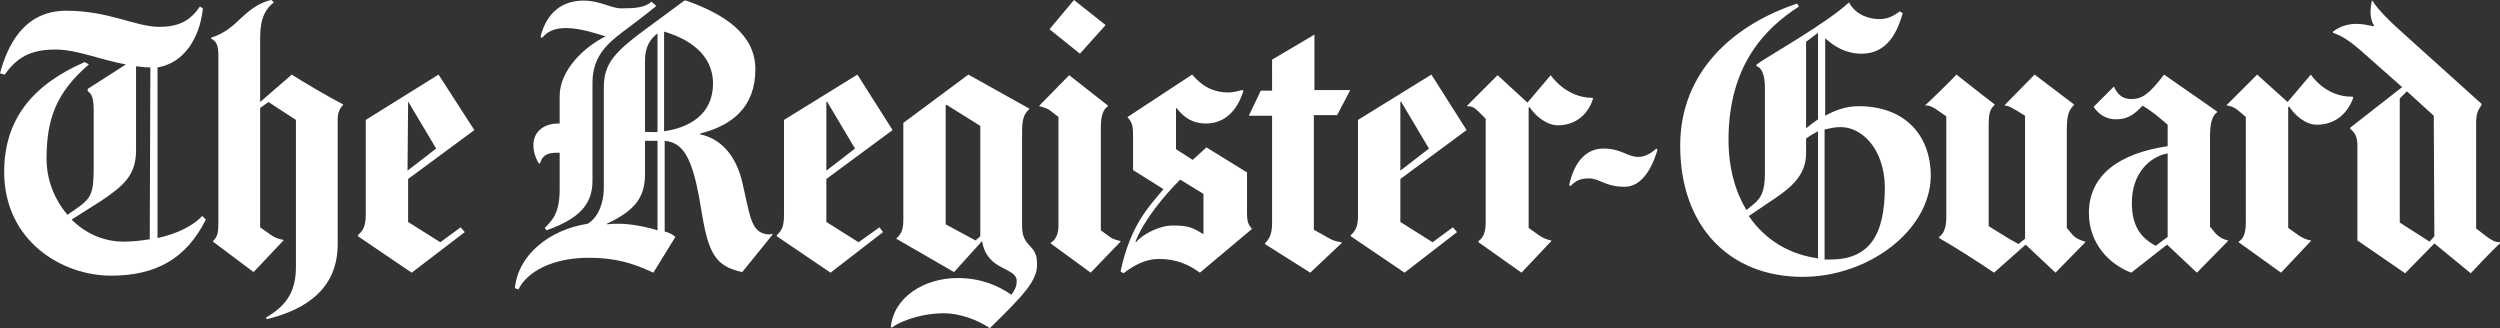 <?xml version="1.0" encoding="utf-8"?>
<!-- Generator: Adobe Illustrator 22.1.0, SVG Export Plug-In . SVG Version: 6.00 Build 0)  -->
<svg version="1.1" id="Layer_1" xmlns="http://www.w3.org/2000/svg" xmlns:xlink="http://www.w3.org/1999/xlink" x="0px" y="0px"
	 width="419px" height="55px" viewBox="0 0 419 55" style="enable-background:new 0 0 419 55;" xml:space="preserve">
<rect x="0" y="0" width="419" height="55" fill="#333333" stroke="none"/>
<style type="text/css">
	.st0{fill:#FFFFFF;}
</style>
<g>
	<path class="st0" d="M18.6,46.2c-8.2,0-17.9-5.8-17.9-17.4c0-9,5-14.7,13.5-18.4l0.7,0.4C9.4,15.5,7.8,20,7.8,26.6
		c0,3.5,1.3,6.8,3.5,9.4l1.6-1.1c2.4-1.7,2.8-2.5,2.8-6.8v-9.6c0-2-0.3-2.8-1-3.2v-0.4l6.4-4.1C16.7,10,12.9,8.3,9.3,8.3
		c-4.3,0-6.5,1.4-8.5,4.2L0,12.3C1.2,7.8,3.9,1.8,11.1,1.8s11.6,2.7,15.6,2.7c3.5,0,5.3-1.2,6.8-3.4L34,1.4c-0.5,5-3.2,9.2-7.6,9.9
		v28.6c3.2-0.7,5.9-2,7.5-3.7l0.6,0.6C31.2,43.4,26.1,46.2,18.6,46.2z M25.2,11.3c-0.9,0-1.6-0.1-2.4-0.2v14.1c0,4.1-2,5.9-5.9,8.5
		L12,36.8c2.3,2.3,5.3,3.7,8.8,3.7c1.5,0,3-0.2,4.3-0.4L25.2,11.3L25.2,11.3z M56.6,19.9v21c0,7.2-4.9,10.9-11.9,12.6l-0.1-0.3
		c3.7-2.1,5-4.7,5-8.5V20.1c-1.5-1-3.1-2-4.6-3l-1.4,1v20l1.7,1.2c0.5,0.4,1.4,0.8,2.2,0.9v0.1l-5,5.3l-6.8-5.1v-0.1
		c0.8-0.8,0.9-1.4,0.9-3.2V9.2c0-1.8-0.5-2.4-1.2-2.7V6.3c2-0.6,3.5-1.8,4.7-3C41.5,2,43.3,0.4,45.5,0l0.4,0.4
		c-1.3,1-2.3,2.5-2.3,5.9v10.8l5.3-4.6c2,1.3,6.3,3.8,8.6,5v0.1C56.9,18.2,56.6,19,56.6,19.9z M68.4,30v7.2l5.4,3.4l3.4-2.5l0.7,0.8
		L69,45.7l-9-6.1v-0.2c0.9-0.8,1.3-1.6,1.3-3.4V20.1l12.2-7.6l6,9.3L68.4,30z M68.4,17L68.4,17l-0.1,11.6l4.8-3.7L68.4,17z"/>
	<path class="st0" d="M124.4,45.6c-4.6-1-5.7-3.2-6.9-10.6c-1.4-8.9-3.1-11.1-6.1-11.4v15.2c0.8,0.2,1.3,0.5,1.8,0.9l-3.7,6
		c-3.4-1.6-6.4-2.5-10.8-2.5c-6.2,0-10.4,2.4-11.8,5.3l-0.6-0.2c0.5-5.5,5.7-9.8,12.2-10.8c1.7-1,2.7-3.4,2.7-6V14.7
		c0-4.1,1.8-6,7.4-10.1l6.1-4.5h0.3c6.5,2.3,11.6,5.7,11.6,11.5c0,6.3-3.8,9.4-9.3,10.8v0.1c3.4,0.7,6,3.4,7.1,8
		c1.2,5.2,1.4,7.6,3.2,8.5c0.5,0.2,1.1,0.4,1.8,0.2l0.1,0.1L124.4,45.6z M104.3,5.4c-2.8,2.1-5,4.3-5,8.5v16.4
		c0,4.1-2.4,6.4-7.7,8.3l-0.3-0.4c1.4-1.4,2.5-2.6,2.5-6.5v-6.1h-0.5c-1.5,0-2.4,0.4-2.8,1.8h-0.2c-0.4-0.7-0.9-1.7-0.9-3.1
		c0-2.2,1.7-3.6,4.2-3.6h0.2v-4.6c0-4.4,4.2-8.3,7.7-10c-1.6-0.5-4.3-1.4-6.6-1.4c-1.9,0-3.1,0.5-4.1,1.7l-0.2-0.3
		c1.1-4.2,3.8-6,7.2-6c2.8,0,4.6,1.3,6.3,1.3c2.3,0,3.9-0.1,5.1-1.1L110,1C110,1,108.2,2.5,104.3,5.4z M110.2,23.6
		c-0.5,0-1.6,0-2.1,0v5.6c0,3.9-1.7,6.1-6.4,8.3l0.1,0.1c0.4-0.1,1.6-0.1,2-0.1c1.8,0,4.5,0.5,6.4,1.1V23.6z M110.2,5.6
		c-1.2,0.9-2.1,2.2-2.1,4.6v11.9c0.7,0,1.4,0.1,2.1,0V5.6z M111.3,5.3V22c4.2-0.6,8.2-2.8,8.2-8C119.5,8.9,115.1,6.4,111.3,5.3z
		 M138.5,30v7.2l5.4,3.4l3.5-2.5l0.6,0.8l-8.8,6.8l-9-6.1v-0.2c0.9-0.8,1.2-1.6,1.2-3.4V20.1l12.3-7.6l5.9,9.3L138.5,30z M138.6,17
		l-0.1,0.1v11.5l4.8-3.7L138.6,17z M165.9,55c-2-1.4-5.2-2.5-7.6-2.5c-4.5,0-8,1.7-8.8,2.4l-0.2-0.1c0.5-5,5.6-8.2,11.2-8.2
		c3.8,0,6.7,1.2,9,2.8c0.6-0.8,0.9-1.4,0.9-2.3c0-2.4-5-1.6-5.8-6.7l-4.7,5.2l-9.7-5.6V40c0.9-0.8,1.2-1.6,1.2-3.2V20.6l10.9-8.1
		l10.2,5.7v0.1c-0.9,0.8-1.2,1.7-1.2,3.8v15.8c0,3.7,2.5,2.9,2.5,6.2C174,47,171.4,49.6,165.9,55z M164.3,21.1l-5.6-3.5h-0.2v20
		l5,2.7l0.8-0.7V21.1z M182.8,45.7l-6.7-4.9v-0.1c0.6-0.4,1.3-1.1,1.3-2.9V19.6l-1.3-1c-0.6-0.5-1.2-0.6-1.9-0.8v-0.1l5-5.1l6.5,5.1
		v0.1c-0.8,0.5-1.2,1.6-1.2,3.5v17.3l1.5,1.1c0.5,0.4,1.4,0.6,1.8,0.7v0.1L182.8,45.7z M181,9l-5.1-4.1L180,0l5.3,4.2L181,9z
		 M201.1,45.7c-1.8-1.3-3.8-2.3-6.9-2.3c-2.1,0-4.1,1-5.9,2.4l-0.5-0.3c1.7-7.9,4.8-10.9,7.2-13.8l-5.1-3.2v-5.2
		c0-1.9,0-2.7-0.9-3.6v-0.1l10.8-7.1c1.8,2.1,3.7,3,6.1,3c0.7,0,1.4-0.2,2.3-0.4l0.2,0.1c-1,3.3-3.1,5.5-6.3,5.5
		c-2.2,0-3.7-1-4.9-2.6l-0.1,0.1v6.8l2.8,1.8l2.3-2.1l6.8,4.2v6.9c0,1.2,0.2,1.9,0.8,2.5v0.1L201.1,45.7z M201.7,32.5l-3.9-2.4
		c-2.7,2.7-6.1,6.8-7.5,10.4l0.1,0.1c0.9-1.2,3.8-2.8,6.1-2.8c2.4,0,3.2,0.2,5.1,1.4h0.1C201.7,39.1,201.7,32.5,201.7,32.5z
		 M224.1,19.3h-3.9v19.2l2.5,1.4c0.6,0.4,1.4,0.6,2.1,0.7l0.1,0.1l-5.3,5l-7.6-4.8v-0.1c0.8-0.8,1.2-1.7,1.2-3.4v-18h-3.9l2-4.2h1.9
		V10l7.1-4.2v9.3h6L224.1,19.3z M234.7,30v7.2l5.4,3.4l3.4-2.5l0.7,0.8l-8.8,6.8l-9-6.1v-0.2c0.9-0.8,1.2-1.6,1.2-3.4V20.1l12.3-7.6
		l5.9,9.3L234.7,30z M234.8,17l-0.1,0.1v11.5l4.8-3.7L234.8,17z M261.1,21c-1.9,0-3.8-1.6-4.7-3h-0.2v20.2l1.7,1.2
		c0.5,0.4,1.4,0.8,2.1,0.9v0.1l-5,5.3l-7.2-5.1v-0.2c0.7-0.5,1.2-1.3,1.2-3.1V19.9l-1.3-1.3c-0.6-0.6-1.1-0.8-1.8-0.8v-0.1l5.1-5.1
		l5,4.6l3.9-4.6c0,0,2.5,3.8,7,3.8l0.1,0.1C266.3,18.9,264.3,21,261.1,21z M272.3,31.3c-3.4,0-4.1-1.4-6-1.4c-1.5,0-2.2,0.4-3.1,1.3
		L263,31c0.9-4.1,3-6.1,5.7-6.1c3.1,0,4,1.4,5.9,1.4c0.9,0,1.9-0.4,3-1.4l0.2,0.2C276.6,29.1,274.7,31.3,272.3,31.3z"/>
	<path class="st0" d="M302.1,46.4c-12.2,0-20.5-8.4-20.5-22c0-12.3,8.8-20.2,19.6-23.8l0.3,0.5c-5.8,3.7-11.8,10-11.8,22.3
		c0,4.9,1.2,8.8,3,11.8l1-0.8c1.5-1.2,2.1-2.3,2.1-5.4V14.8c0-2-0.4-3.4-1.4-3.7v-0.3C296.5,9.3,306,4,309.9,0.4
		c1.2,2.3,3.7,2.8,5,2.8c1.4,0,2.3-0.4,3.5-1.3l0.5,0.3C318,5.4,316.3,9,312,9c-2.6,0-4.6-1.2-6.1-2.6v13c1.6-0.9,3.5-1.6,5.6-1.6
		c7.9,0,12.1,5,12.1,11.7C323.5,38.6,313.2,46.4,302.1,46.4z M304.7,22c-0.8,0.4-1.4,0.8-2,1.2v2.5c0,3.2-1.9,5.3-5,7.4l-4.6,3.1
		c2.9,4.3,7.2,6.5,11.6,7.1L304.7,22L304.7,22z M304.7,5.5l-2,1.5v14.5c0.6-0.5,1.3-1,2-1.5V5.5z M308.5,21.3c-1,0-1.8,0.2-2.7,0.4
		v21.8c0.3,0,0.6,0,0.9,0c6.5,0,9.2-3.9,9.2-12.2C315.8,25,312.1,21.3,308.5,21.3z M344.5,45.7l-5-4.7l-5.3,4.7
		c-2.5-1.7-6.7-4.4-9.2-5.8v-0.2c0.8-0.5,1.2-1.7,1.2-3.2v-17l-1.3-0.9c-0.8-0.6-1.6-1-2.2-0.9v-0.1c0.7-0.6,4.5-4.3,5.2-5.1
		c1.6,1.3,5,3.9,6.4,5v0.1c-0.8,0.7-1,1.4-1,3.6v16.7c1.5,0.9,3.1,2,5,3l1.1-0.9V19.4l-1.3-0.8c-0.9-0.5-1.4-0.9-2.1-0.9v-0.1l5-5.1
		l6.6,5v0.1c-0.8,0.8-1.2,1.6-1.2,4v16.6l1,1.2c0.6,0.6,1.3,0.9,2.1,1.1v0.1L344.5,45.7z M368.2,45.7l-5-4.7l-6,4.7
		c-3.7-1.4-7.1-4.9-7.1-10c0-6.3,5-10,13.2-11.2v-3.6c-1.4-1.2-2.7-2.3-4.2-3.2c-1.4,1.5-2.5,2.3-4.5,2.3c-1.5,0-2.9-0.8-3.7-2.1
		l3.4-3.4c0.6,1.4,1.5,2.1,2.9,2.1c1.8,0,3-0.8,5.5-4.1l8.9,6.2v0.1c-0.8,0.6-1.2,1.7-1.2,4.1V38l1,1.2c0.6,0.6,1.2,0.9,2,1.1v0.1
		L368.2,45.7z M363.3,25.7c-3.1,0.6-6,3.4-6,8.3c0,3.8,1.4,5.8,4,7.2l2-1.5L363.3,25.7L363.3,25.7z M388.3,20.9
		c-1.9,0-3.7-1.6-4.6-3h-0.2v20.3l1.7,1.2c0.5,0.4,1.4,0.8,2.1,0.9v0.1l-5,5.3l-7.1-5.1v-0.1c0.8-0.5,1.2-1.4,1.2-3.2V19.6l-1.3-1.1
		c-0.6-0.5-1.3-0.8-1.9-0.8v-0.1l5.1-5.1l5.1,4.6l3.9-4.6c0,0,2.4,3.8,7,3.7l0.1,0.2C393.5,18.9,391.5,20.9,388.3,20.9z M414.1,45.8
		l-6.1-5l-4.9,5l-8-5.5V24.4c0-1.3-0.3-2.1-1.2-2.8v-0.2l8.7-6.8l-6.9-6.1c-1.6-1.4-3.1-2.5-4.7-3V5.3c1.2-0.9,2.5-1.3,4-1.3
		c0.9,0,1.8,0.2,2.8,0.4l0.1-0.1c-0.4-0.6-0.6-1.4-0.6-2.3c0-0.6,0.1-1.3,0.2-1.8l0.1-0.1c1,1.6,3,3.5,4.2,4.6l14.1,12.7v0.2
		c-0.6,0.9-0.9,1.4-0.9,3v17.7l1.7,1.3c0.8,0.6,1.4,1,2.3,1v0.2C417.9,41.7,414.1,45.8,414.1,45.8z M407.9,19.4l-4.5-4.1l-1.2,1.2
		v20.8l5,3.2l0.8-0.9L407.9,19.4L407.9,19.4z"/>
</g>
</svg>
